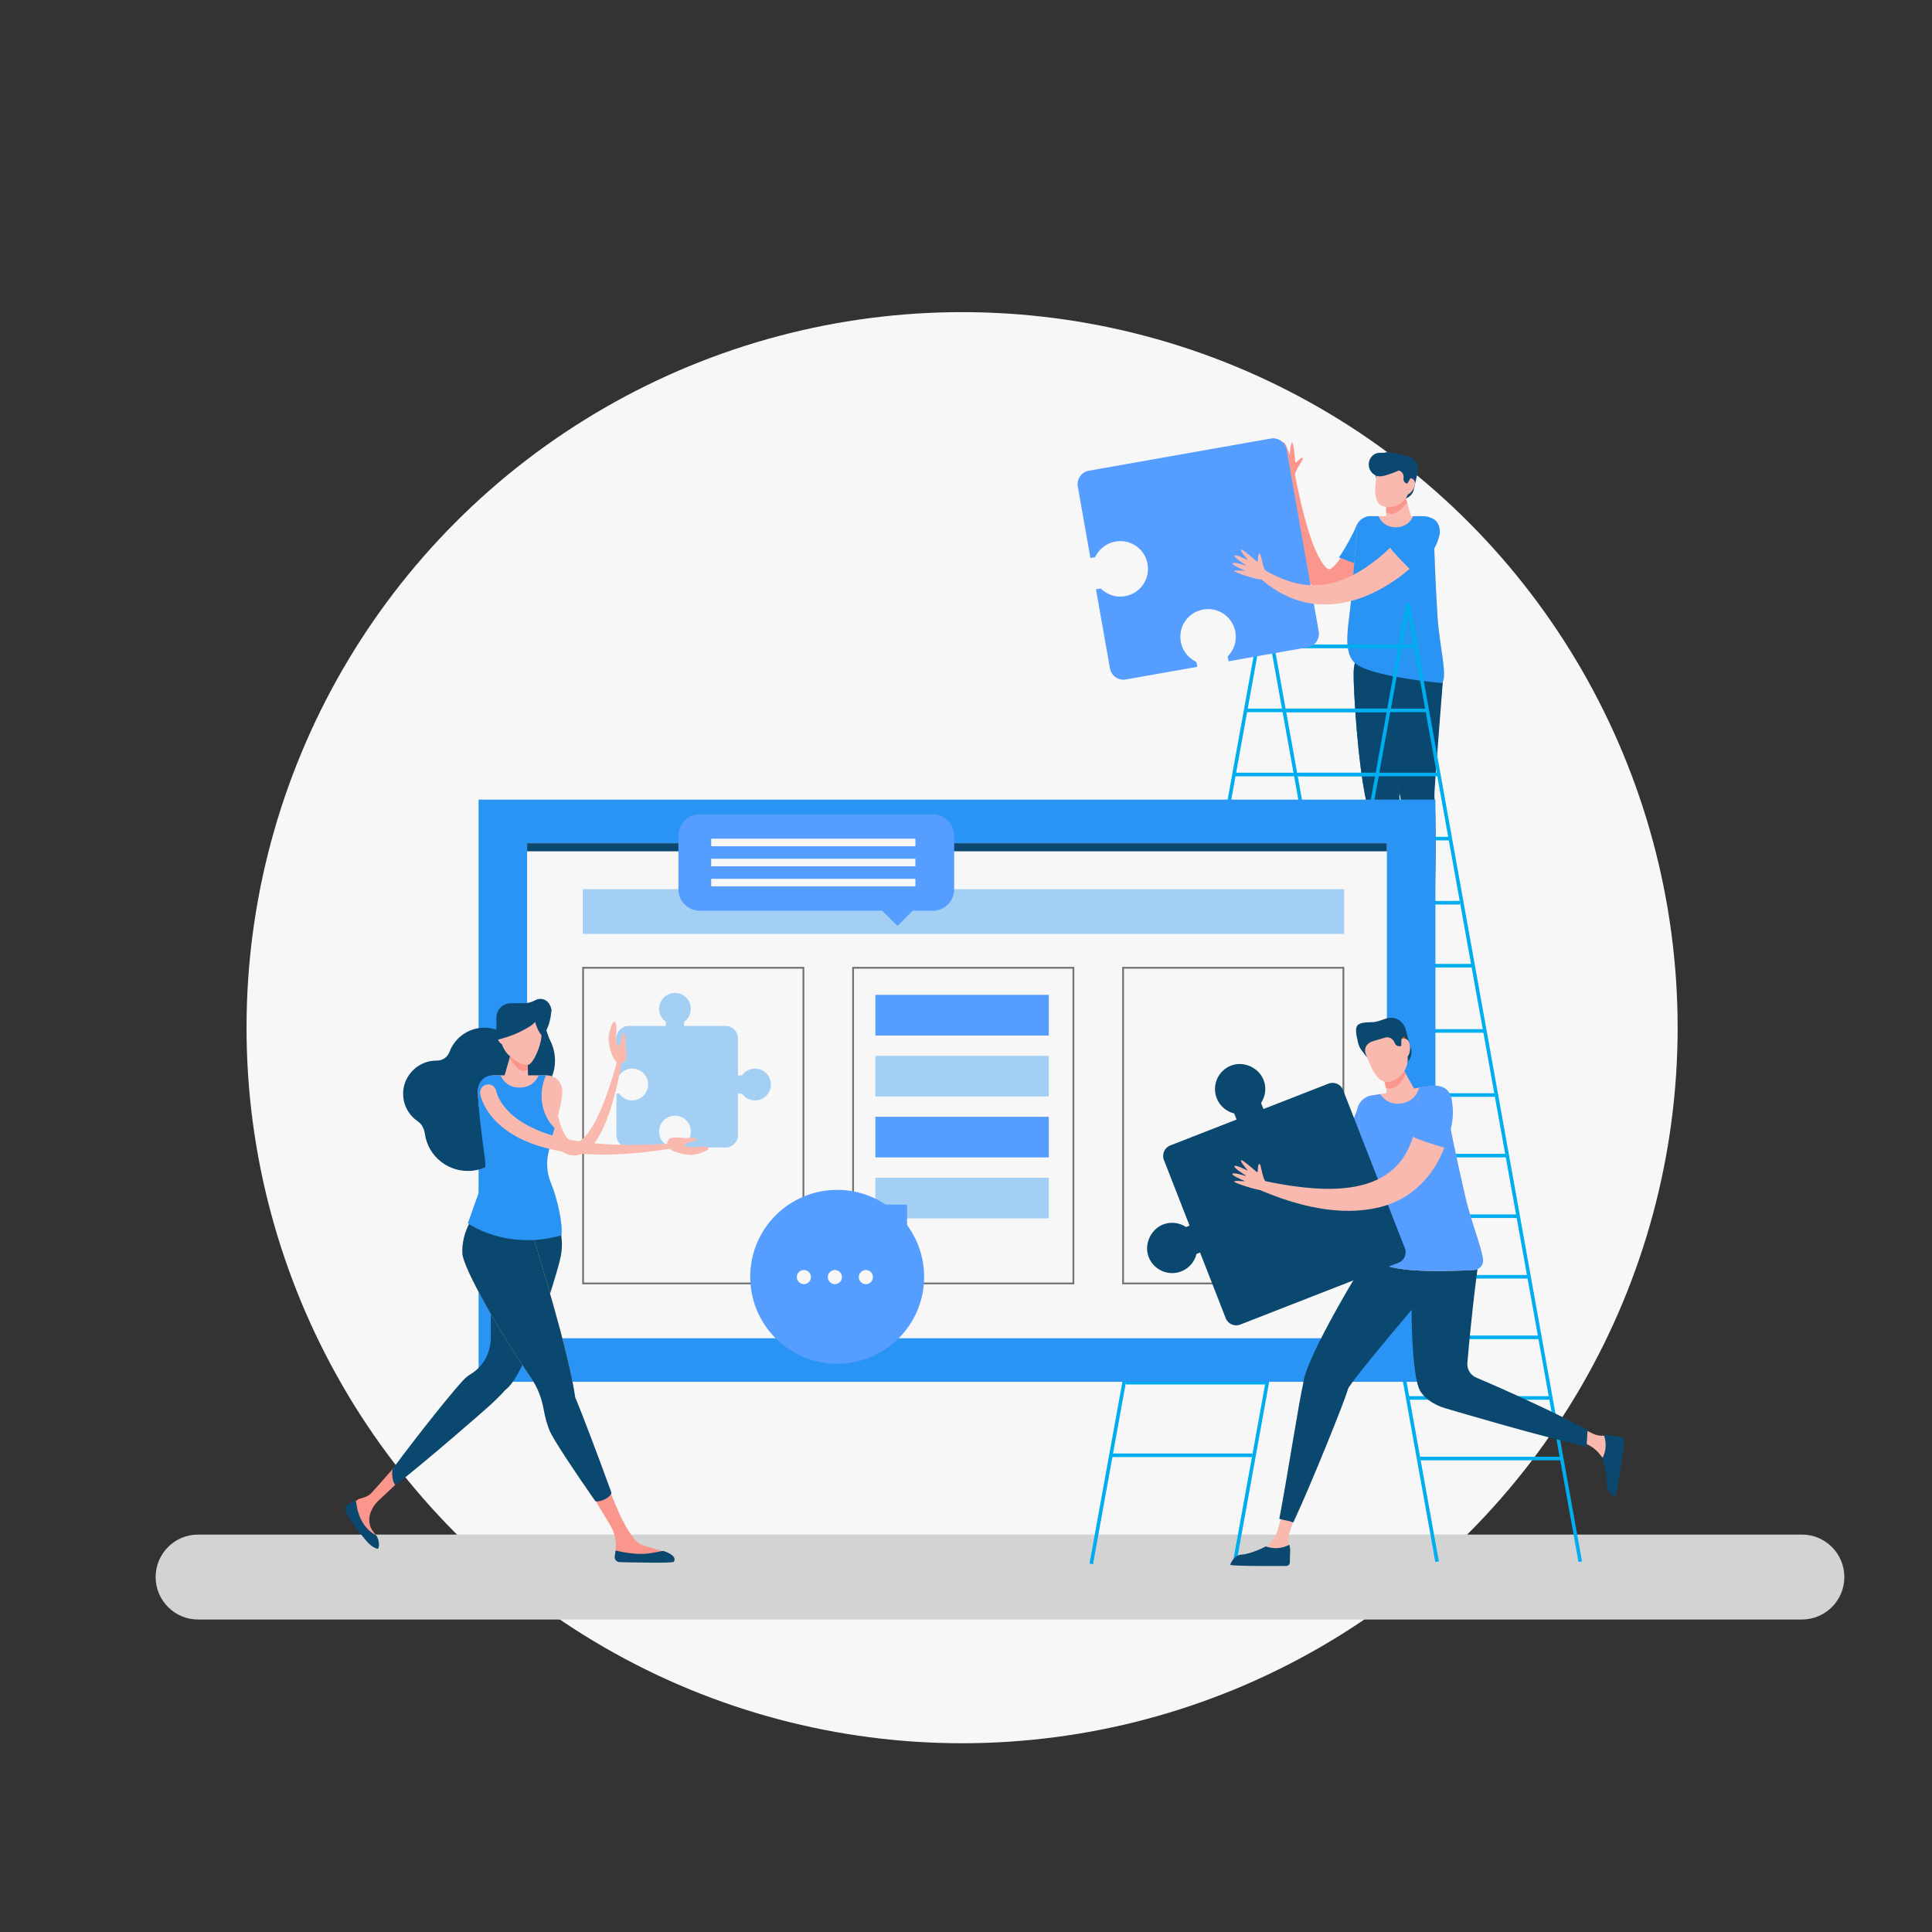<svg xmlns="http://www.w3.org/2000/svg" xmlns:xlink="http://www.w3.org/1999/xlink" version="1.1" id="Layer_1" x="0px" y="0px" viewBox="0 0 1080 1080" enable-background="new 0 0 1080 1080" xml:space="preserve">
<rect x="0" y="0" width="1080" height="1080" fill="#333333" stroke="none"/>
<circle xmlns="http://www.w3.org/2000/svg" fill="#F7F7F7" cx="537.812" cy="574.485" r="400"/>
<path xmlns="http://www.w3.org/2000/svg" fill="#D3D3D3" d="M1031,881.578c0,13.115-10.631,23.746-23.746,23.746H110.746C97.631,905.324,87,894.693,87,881.578l0,0  c0-13.115,10.631-23.746,23.746-23.746h896.508C1020.369,857.832,1031,868.464,1031,881.578L1031,881.578z"/>
<g xmlns="http://www.w3.org/2000/svg">
	<path fill="#FA968C" d="M723.925,265.336c0.169-2.836,5.075-8.613,4.327-9.336c-0.538-0.52-2.448,1.265-3.48,2.31   c-0.12,0.122-0.301,0.162-0.461,0.104c-0.161-0.059-0.272-0.205-0.286-0.376c-0.225-2.787-0.921-10.585-1.699-10.658   c-0.788-0.074-1.183,4.859-1.293,6.515c-0.003,0.05-0.042,0.091-0.092,0.098c-0.05,0.007-0.098-0.023-0.114-0.07   c-0.607-1.753-2.652-7.409-3.529-6.683c-0.834,0.691,0.461,6.108,0.997,8.193c0.013,0.051-0.014,0.105-0.063,0.125   c-0.049,0.02-0.105,0-0.132-0.046c-1.056-1.867-3.841-6.602-4.592-5.997c-0.766,0.617,1.392,5.748,2.19,7.569   c0.021,0.048,0.004,0.103-0.04,0.132c-0.044,0.028-0.102,0.02-0.136-0.019c-1.206-1.362-4.362-4.833-4.345-3.813   c0.022,1.261,5.567,11.746,7.383,13.501C720.377,268.639,723.925,265.336,723.925,265.336z"/>
	<path fill="#FA968C" d="M773.709,300.432c-3.759,8.328-9.168,17.787-15.708,24.279c-12.725,12.595-29.057,9.304-34.757-20.15   c-0.992-4.439-1.684-8.857-2.266-13.268c-1.185-8.811-1.643-17.596-2.049-26.354c-0.061-1.326,0.964-2.45,2.289-2.512   c1.201-0.056,2.236,0.779,2.467,1.922l0.01,0.049c1.725,8.502,3.459,16.988,5.682,25.243c1.143,4.112,2.329,8.191,3.709,12.123   c1.197,3.723,6.007,15.291,9.747,16.424c0.123-0.021,0.246,0.14,0.317,0.071c0.068-0.064,0.103-0.069,0.147-0.032   c0.07-0.092,0.118-0.133,0.178-0.121c0.206-0.165,0.447-0.194,0.89-0.554c0.815-0.534,1.93-1.589,2.99-2.904   c2.171-2.573,4.192-5.973,5.97-9.502c3.085-5.986,4.873-10.29,4.873-10.29c3.798-10.413,19.55-5.427,15.747,5   C773.875,300.045,773.791,300.25,773.709,300.432z"/>
	<path fill="#2A94F4" d="M748.465,311.639c0.014-0.021,0.029-0.04,0.043-0.061c1.921-2.812,3.702-5.75,5.346-8.762   c1.628-2.94,3.288-6.207,4.449-8.987l0.058-0.139c0.093-0.222,0.197-0.442,0.312-0.659c2.16-4.102,7.236-5.678,11.339-3.518   c4.103,2.16,5.678,7.236,3.518,11.339c-2.026,3.848-3.986,6.995-6.227,10.307c-1.516,2.186-3.128,4.306-4.79,6.395   C761.275,316.233,751.421,312.699,748.465,311.639z"/>
	<path fill="#FAB9AF" d="M756.686,369.943c7.304,8.38,49.463,11.878,49.463,11.878c3.111-3.611-1.437-20.025-2.534-36.685   c-1.186-18.014-1.869-37.897-2.182-48.64c-0.129-4.434-3.758-7.951-8.194-7.951h-26.753c-4.124,0-7.557,3.146-7.896,7.256   c-0.702,8.506-1.923,23.291-3.128,37.784C754.239,348.292,750.373,362.699,756.686,369.943z"/>
	<path fill="#FA968C" d="M781.007,509.995l-0.061,16.581l1.44,8.076c0.249,1.398-0.785,2.692-2.205,2.735   c-6.788,0.208-24.169,0.667-24.635-0.087c-2.186-3.535,7.693-4.896,14.921-7.693c7.227-2.797,2.24-30.239,2.24-30.239   L781.007,509.995z"/>
	<path fill="#F57A2F" d="M770.466,529.607c0.039-0.015,0.072-0.041,0.11-0.057c1.722,0.644,3.66,1.021,5.844,1.021   c1.873,0,3.571-0.271,5.103-0.75l0.862,4.831c0.249,1.398-0.785,2.692-2.205,2.735c-6.788,0.208-24.169,0.667-24.635-0.087   C753.361,533.765,763.239,532.404,770.466,529.607z"/>
	<path fill="#0091C8" d="M756.697,375.986c-0.261,11.525,4.272,84.643,13.225,84.846c8.954,0.203,18.937-72.586,19.199-84.111   c0.261-11.525-6.785-21.032-15.739-21.236C764.429,355.283,756.959,364.461,756.697,375.986z"/>
	<path fill="#0B4870" d="M782.289,445.643c0.889,6.344,1.032,46.99-0.395,67.639h-8.151c-4.377-20.03-9.056-58.85-9.924-65.052   c-0.011-0.079-0.016-0.157-0.026-0.236c-4.871-21.549-7.288-63.511-7.096-72.009c0.261-11.525,7.732-20.703,16.686-20.5   c8.954,0.203,16,9.711,15.738,21.236C788.957,383.957,781.869,442.639,782.289,445.643z"/>
	<path fill="#FA968C" d="M800.569,509.995l-0.061,16.581l1.44,8.076c0.249,1.398-0.785,2.692-2.205,2.735   c-6.788,0.208-24.17,0.667-24.635-0.087c-2.186-3.535,7.693-4.896,14.92-7.693c7.227-2.797,2.24-30.239,2.24-30.239   L800.569,509.995z"/>
	<path fill="#FF8C46" d="M790.029,529.607c0.039-0.015,0.072-0.041,0.11-0.057c1.722,0.644,3.66,1.021,5.845,1.021   c1.873,0,3.571-0.271,5.103-0.75l0.862,4.831c0.249,1.398-0.785,2.692-2.205,2.735c-6.788,0.208-24.169,0.667-24.635-0.087   C772.923,533.765,782.802,532.404,790.029,529.607z"/>
	<path fill="#0091C8" d="M776.26,375.986c-0.262,11.525,4.272,84.643,13.225,84.846c8.954,0.203,17.001-72.854,17.262-84.379   c0.261-11.525-4.848-20.764-13.802-20.967C783.991,355.283,776.521,364.461,776.26,375.986z"/>
	<path fill="#0B4870" d="M801.852,445.643c0.889,6.344,1.032,46.99-0.395,67.639h-8.151c-4.377-20.03-9.056-58.85-9.924-65.052   c-0.011-0.079-0.015-0.157-0.026-0.236c-4.871-21.549-9.225-63.779-9.032-72.277c0.261-11.525,9.668-20.434,18.622-20.231   c8.954,0.203,14.063,9.442,13.802,20.967C806.583,383.688,801.431,442.639,801.852,445.643z"/>
	<path fill="#2A94F4" d="M766.232,288.546h4.347c1.514,3.504,4.716,6.211,9.685,6.211c4.977,0,8.179-2.707,9.69-6.211h3.967   c4.056,0,7.376,3.207,7.492,7.262c0.303,10.564,0.99,30.922,2.202,49.329c1.097,16.66,5.646,32.143,2.534,36.685   c0,0-42.159-3.498-49.463-11.878c-6.314-7.244-2.447-21.651-1.225-36.357c1.217-14.635,2.45-29.566,3.148-38.031   C758.937,291.588,762.252,288.546,766.232,288.546z"/>
	<path fill="#0B4870" d="M781.416,278.809l0.501,0.111c3.819,0.849,7.604-1.558,8.453-5.378l2.273-10.22l-7.417-1.649   L781.416,278.809z"/>
	<g>
		<polygon fill="#FAB9AF" points="774.791,288.545 788.779,288.545 784.746,274.599 775.211,275.779   "/>
	</g>
	<path fill="#FA968C" d="M775.211,275.779l9.535-1.18l1.879,6.499c-2.134,2.407-5.301,6.142-8.77,6.142   c-1.101,0-2.104-0.311-3.006-0.883L775.211,275.779z"/>
	<path fill="#FAB9AF" d="M773.767,283.192L773.767,283.192c6.281,1.397,12.504-2.562,13.901-8.843l2.817-12.668l-19.504-4.337   c0,0-2.199,9.889-2.263,16.88C768.67,279.467,770.566,282.48,773.767,283.192z"/>
	
		<rect x="786.55" y="266.343" transform="matrix(-0.976 -0.217 0.217 -0.976 1500.054 699.164)" fill="#41378C" width="3.755" height="1.703"/>
	<path fill="#FAB9AF" d="M784.894,271.217c-0.55,2.472,0.188,4.739,1.648,5.063c1.459,0.324,3.789-2.558,4.339-5.029   c0.55-2.472-0.889-3.597-2.349-3.922C787.072,267.005,785.443,268.745,784.894,271.217z"/>
	<path fill="#0B4870" d="M768.469,262.252c-0.105-1.679,0.168-3.36,0.8-4.919l0,0c1.568-3.869,5.9-5.534,9.843-4.161   c0.403,0.14,0.83,0.263,1.281,0.363l6.583,1.461c3.956,0.878,6.451,4.798,5.571,8.754l-0.341,1.535l-3.903,2.263l-1.591,2.771   l-0.258-0.057c-1.256-0.279-2.066-1.486-1.87-2.739c0.324-2.068-0.705-4.089-2.748-4.543l-5.842-1.299   c-3.557-0.791-5.83,0.707-6.421,3.368l-0.318,2.291L768.469,262.252z"/>
	<g>
		<g>
			
				<line fill="none" stroke="#00AEF0" stroke-width="2" stroke-miterlimit="10" x1="787.125" y1="337.424" x2="883.377" y2="872.998"/>
			
				<line fill="none" stroke="#00AEF0" stroke-width="2" stroke-miterlimit="10" x1="803.346" y1="872.998" x2="707.095" y2="337.424"/>
			
				<line fill="none" stroke="#00AEF0" stroke-width="2" stroke-miterlimit="10" x1="713.471" y1="361.281" x2="791.697" y2="361.281"/>
			
				<line fill="none" stroke="#00AEF0" stroke-width="2" stroke-miterlimit="10" x1="718.671" y1="397.117" x2="797.989" y2="397.117"/>
			
				<line fill="none" stroke="#00AEF0" stroke-width="2" stroke-miterlimit="10" x1="725.901" y1="432.953" x2="804.51" y2="432.953"/>
			
				<line fill="none" stroke="#00AEF0" stroke-width="2" stroke-miterlimit="10" x1="732.892" y1="468.788" x2="811.032" y2="468.788"/>
			
				<line fill="none" stroke="#00AEF0" stroke-width="2" stroke-miterlimit="10" x1="737.128" y1="504.624" x2="816.174" y2="504.624"/>
			
				<line fill="none" stroke="#00AEF0" stroke-width="2" stroke-miterlimit="10" x1="742.608" y1="539.821" x2="822.752" y2="539.821"/>
			
				<line fill="none" stroke="#00AEF0" stroke-width="2" stroke-miterlimit="10" x1="750.646" y1="576.295" x2="829.562" y2="576.295"/>
			
				<line fill="none" stroke="#00AEF0" stroke-width="2" stroke-miterlimit="10" x1="757.088" y1="612.131" x2="836.219" y2="612.131"/>
			
				<line fill="none" stroke="#00AEF0" stroke-width="2" stroke-miterlimit="10" x1="763.454" y1="645.996" x2="842.586" y2="645.996"/>
			
				<line fill="none" stroke="#00AEF0" stroke-width="2" stroke-miterlimit="10" x1="768.866" y1="679.862" x2="847.997" y2="679.862"/>
			
				<line fill="none" stroke="#00AEF0" stroke-width="2" stroke-miterlimit="10" x1="775.084" y1="713.727" x2="854.215" y2="713.727"/>
			
				<line fill="none" stroke="#00AEF0" stroke-width="2" stroke-miterlimit="10" x1="781.122" y1="747.592" x2="860.253" y2="747.592"/>
			
				<line fill="none" stroke="#00AEF0" stroke-width="2" stroke-miterlimit="10" x1="787.011" y1="781.458" x2="866.142" y2="781.458"/>
			
				<line fill="none" stroke="#00AEF0" stroke-width="2" stroke-miterlimit="10" x1="793.856" y1="815.323" x2="872.987" y2="815.323"/>
		</g>
	</g>
	<g>
		<g>
			
				<line fill="none" stroke="#00AEF0" stroke-width="2" stroke-miterlimit="10" x1="707.095" y1="337.424" x2="610.027" y2="874.216"/>
			
				<line fill="none" stroke="#00AEF0" stroke-width="2" stroke-miterlimit="10" x1="690.057" y1="874.216" x2="787.125" y2="337.424"/>
			
				<line fill="none" stroke="#00AEF0" stroke-width="2" stroke-miterlimit="10" x1="780.749" y1="361.281" x2="702.753" y2="361.281"/>
			
				<line fill="none" stroke="#00AEF0" stroke-width="2" stroke-miterlimit="10" x1="775.549" y1="397.117" x2="696.231" y2="397.117"/>
			
				<line fill="none" stroke="#00AEF0" stroke-width="2" stroke-miterlimit="10" x1="768.319" y1="432.953" x2="689.709" y2="432.953"/>
			
				<line fill="none" stroke="#00AEF0" stroke-width="2" stroke-miterlimit="10" x1="761.328" y1="468.788" x2="683.188" y2="468.788"/>
			
				<line fill="none" stroke="#00AEF0" stroke-width="2" stroke-miterlimit="10" x1="755.712" y1="504.624" x2="676.666" y2="504.624"/>
			
				<line fill="none" stroke="#00AEF0" stroke-width="2" stroke-miterlimit="10" x1="750.405" y1="539.821" x2="670.261" y2="539.821"/>
			
				<line fill="none" stroke="#00AEF0" stroke-width="2" stroke-miterlimit="10" x1="742.539" y1="576.295" x2="663.623" y2="576.295"/>
			
				<line fill="none" stroke="#00AEF0" stroke-width="2" stroke-miterlimit="10" x1="737.132" y1="612.131" x2="658.001" y2="612.131"/>
			<line fill="none" stroke="#00AEF0" stroke-width="2" stroke-miterlimit="10" x1="731.041" y1="652.33" x2="651.91" y2="652.33"/>
			
				<line fill="none" stroke="#00AEF0" stroke-width="2" stroke-miterlimit="10" x1="721.835" y1="692.529" x2="642.704" y2="692.529"/>
			
				<line fill="none" stroke="#00AEF0" stroke-width="2" stroke-miterlimit="10" x1="714.965" y1="732.729" x2="635.834" y2="732.729"/>
			
				<line fill="none" stroke="#00AEF0" stroke-width="2" stroke-miterlimit="10" x1="708.485" y1="772.928" x2="629.354" y2="772.928"/>
			
				<line fill="none" stroke="#00AEF0" stroke-width="2" stroke-miterlimit="10" x1="700.058" y1="813.517" x2="620.926" y2="813.517"/>
		</g>
	</g>
	<path fill="#0B4870" d="M788.167,257.634c0.446,3.614-12.541,8.192-15.967,8.616c-3.425,0.423-6.564-2.163-7.01-5.777   c-0.446-3.614,1.968-6.886,5.394-7.309C774.009,252.74,787.72,254.02,788.167,257.634z"/>
	<path fill="#559dff" d="M608.69,263.119c-4.157,0.735-6.931,4.701-6.196,8.857l7.064,39.954l2.651-0.469   c2.448-5.24,7.762-9.024,14.318-8.964c6.204,0.056,11.918,4.007,14.144,9.799c3.626,9.435-2.294,19.302-11.724,20.969   c-5.17,0.914-10.188-0.857-13.643-4.302l-2.65,0.469l7.814,44.197c0.735,4.157,4.701,6.931,8.857,6.196l39.954-7.064l-0.485-2.744   c-5.241-2.448-9.024-7.762-8.964-14.319c0.057-6.204,4.008-11.918,9.799-14.143c9.436-3.625,19.301,2.295,20.969,11.724   c0.914,5.17-0.857,10.187-4.302,13.644l0.485,2.744l44.197-7.814c4.157-0.735,6.931-4.701,6.196-8.858L719.2,251.343   c-0.735-4.157-4.701-6.931-8.858-6.196L608.69,263.119z"/>
	<path fill="#FAB9AF" d="M803.007,302.183c-4.307,5.872-11.693,13.595-20.536,20.263c-27.044,19.723-55.987,21.717-79.59-0.608   c-0.966-0.913-1.008-2.436-0.095-3.402c0.781-0.825,2.007-0.976,2.95-0.432l0.109,0.063c15.393,8.884,29.175,12.532,46.527,5.241   c22.748-9.803,38.887-33.386,37.188-31.136c2.79-3.694,8.046-4.427,11.74-1.637C804.961,293.302,805.71,298.495,803.007,302.183z"/>
	<g>
		<g>
			<path fill="#2A94F4" d="M777.15,305.715c5.633-5.055,12.794-15.014,12.794-15.014s3.395-4.013,10.382-1.087     c5.58,2.337,4.45,8.929,4.45,8.929c-0.135,0.918-2,11.793-14.829,21.41C789.947,319.953,776.205,306.563,777.15,305.715z"/>
		</g>
	</g>
	<path fill="#FAB9AF" d="M707.449,319.082c-1.849-2.157-2.336-9.72-3.376-9.72c-0.748,0-0.881,2.611-0.897,4.079   c-0.002,0.171-0.103,0.326-0.26,0.395c-0.156,0.07-0.339,0.041-0.467-0.072c-2.098-1.848-8.018-6.971-8.629-6.483   c-0.618,0.495,2.526,4.316,3.598,5.583c0.032,0.038,0.033,0.095,0.002,0.134c-0.031,0.04-0.086,0.052-0.131,0.029   c-1.654-0.838-7.056-3.484-7.182-2.352c-0.12,1.077,4.576,4.072,6.41,5.198c0.045,0.028,0.063,0.085,0.041,0.133   c-0.022,0.048-0.076,0.074-0.127,0.059c-2.057-0.608-7.35-2.078-7.469-1.121c-0.122,0.975,4.995,3.166,6.835,3.92   c0.048,0.02,0.075,0.072,0.063,0.122c-0.012,0.051-0.059,0.085-0.111,0.081c-1.814-0.142-6.495-0.444-5.774,0.278   c0.892,0.892,12.166,4.577,14.692,4.577C707.194,323.923,707.449,319.082,707.449,319.082z"/>
</g>
<rect xmlns="http://www.w3.org/2000/svg" x="267.532" y="446.998" fill="#2A94F4" width="534.875" height="325.448"/>
<rect xmlns="http://www.w3.org/2000/svg" x="294.662" y="471.371" fill="#F7F7F7" width="480.614" height="276.701"/>
<g xmlns="http://www.w3.org/2000/svg">
	<rect x="325.957" y="540.987" fill="none" stroke="#727272" stroke-miterlimit="10" width="123.155" height="176.459"/>
	<rect x="476.884" y="540.987" fill="none" stroke="#727272" stroke-miterlimit="10" width="123.154" height="176.459"/>
	<rect x="627.811" y="540.987" fill="none" stroke="#727272" stroke-miterlimit="10" width="123.155" height="176.459"/>
</g>
<g xmlns="http://www.w3.org/2000/svg">
	<path fill="#FA968C" d="M220.283,820.274c0,0-10.978,12.636-12.994,14.647c-1.665,1.661-4.026,2.266-6.29,2.902   c-0.725,0.204-1.667,0.948-2.464,1.574c-0.641,0.503-0.934,1.286-0.919,2.1c0.26,14.225,12.641,24.195,13.3,23.362   c1.19-1.503,0.283-5.668-2.085-8.415c-2.383-2.765-2.961-6.664-1.898-10.156l0,0c0.846-2.778,2.393-5.292,4.493-7.298l9.546-8.935   L220.283,820.274z"/>
	<path fill="#FA968C" d="M332.506,838.245l8.733,14.592c2.67,4.461,3.652,9.742,2.769,14.866c0,0.002,0,0.002,0,0.002   c-0.499,2.866,1.652,5.506,4.561,5.578c9.402,0.233,27.596,0.572,28.12-0.284c2.674-4.363-8.834-6.316-17.871-9.378   c-6.095-2.065-13.595-18.564-18.349-31.547l-7.127,4.514C332.794,836.956,332.476,837.584,332.506,838.245z"/>
	<path fill="#0B4870" d="M358.64,868.646c3.861,0,7.802-0.886,11.444-1.606c0.417-0.083,0.853-0.053,1.254,0.089   c4.214,1.496,6.769,3.556,5.351,5.87c-0.57,0.93-21.972,0.45-30.331,0.227c-1.748-0.047-3.028-1.634-2.728-3.357l0.547-3.137   C348.904,867.936,353.748,868.646,358.64,868.646z"/>
	<path fill="#0B4870" d="M301.258,673.445c-9.654-1.933-21.187,5.975-23.676,18.402c-1.43,7.141-3.536,33.745-3.237,55.456   c0.115,8.332-3.885,16.349-11.004,20.681c-1.16,0.706-2.223,1.483-3.147,2.327c-4.764,4.35-26.921,32.123-40.809,50.967   c-0.434,2.946,0.002,7.021,1.649,8.958c17.776-13.929,47.918-40.156,52.986-44.783c2.814-2.57,5.959-5.58,8.52-8.542   c10.92-7.319,28.643-63.194,30.952-74.724C315.98,689.759,310.913,675.378,301.258,673.445z"/>
	<ellipse fill="#0B4870" cx="295.234" cy="592.871" rx="15.019" ry="19.375"/>
	<path fill="#0B4870" d="M291.631,594.87c-0.239-10.724-8.921-19.738-19.631-20.35c-9.5-0.543-17.703,5.278-20.774,13.59   c-1.076,2.913-3.931,4.809-7.036,4.763c-1.29-0.019-2.616,0.099-3.966,0.376c-7.849,1.608-13.942,8.238-14.769,16.207   c-0.746,7.188,2.618,13.637,8.024,17.316c2.305,1.569,3.617,4.17,3.999,6.933c1.769,12.782,13.44,22.17,26.754,20.713   c11.387-1.246,20.5-10.617,21.469-22.031c0.594-7.002-1.809-13.423-6.036-18.191C286.869,610.793,291.822,603.409,291.631,594.87z"/>
	<path opacity="0.4" fill="#2A94F4" d="M424,597.578c-3.794-0.812-7.283,0.804-9.231,3.58h-2.251v-20.75   c0-3.805-3.084-6.889-6.889-6.889h-23.22v-2.305c2.776-1.948,4.392-5.438,3.58-9.231c-0.699-3.267-3.325-5.943-6.582-6.686   c-5.816-1.327-10.977,3.056-10.977,8.645c0,3.01,1.5,5.665,3.79,7.272v2.305h-20.75c-3.805,0-6.889,3.085-6.889,6.889v20.75h1.543   c1.948-2.776,5.436-4.391,9.229-3.581c3.267,0.698,5.944,3.323,6.688,6.58c1.329,5.817-3.055,10.979-8.645,10.979   c-3.01,0-5.665-1.5-7.272-3.79h-1.543v23.22c0,3.805,3.085,6.889,6.889,6.889h20.75v-1.597c-2.776-1.948-4.392-5.437-3.58-9.231   c0.699-3.267,3.324-5.943,6.581-6.686c5.816-1.327,10.977,3.056,10.977,8.645c0,3.01-1.5,5.665-3.79,7.272v1.597h23.22   c3.805,0,6.889-3.084,6.889-6.889v-23.22h2.251c1.607,2.29,4.262,3.79,7.272,3.79c5.589,0,9.973-5.161,8.645-10.977   C429.943,600.903,427.267,598.278,424,597.578z"/>
	<path fill="#0B4870" d="M295.234,567.14c0,0,8.451,5.318,7.423,12.483c0,0,4.513-3.196,5.534-14.206   C308.899,557.789,295.234,567.14,295.234,567.14z"/>
	<g>
		<path fill="#FAB9AF" d="M310.783,610.745c0,0-0.003,0.374-0.01,1.074c-0.003,0.7,0.005,1.538,0.055,2.784    c0.111,2.419,0.429,5.901,1.327,9.935c0.462,2.006,1.076,4.151,1.938,6.265c0.863,2.094,1.967,4.222,3.361,5.816    c0.688,0.802,1.442,1.423,2.156,1.786c0.722,0.359,1.364,0.506,2.142,0.397c1.561-0.149,3.649-1.655,5.39-3.589    c1.776-1.948,3.328-4.33,4.726-6.758c1.394-2.443,2.615-4.986,3.721-7.491c2.194-5.026,3.922-9.914,5.298-14.138    c1.383-4.225,2.449-7.79,3.166-10.294c0.702-2.51,1.103-3.944,1.103-3.944l0.005-0.018c0.193-0.692,0.911-1.096,1.603-0.902    c0.652,0.182,1.047,0.836,0.928,1.49c0,0-0.274,1.477-0.753,4.063c-0.257,1.29-0.55,2.861-0.936,4.655    c-0.376,1.796-0.807,3.824-1.351,6.021c-1.075,4.398-2.456,9.513-4.348,14.927c-0.959,2.704-2.04,5.484-3.359,8.264    c-1.336,2.774-2.841,5.573-4.897,8.222c-1.035,1.319-2.202,2.609-3.648,3.76c-1.441,1.134-3.203,2.167-5.339,2.615    c-2.107,0.493-4.5,0.198-6.398-0.62c-1.929-0.811-3.446-2-4.674-3.235c-2.46-2.496-4.006-5.193-5.24-7.77    c-1.219-2.586-2.076-5.088-2.746-7.417c-1.326-4.661-1.812-8.645-2.071-11.436c-0.116-1.364-0.177-2.58-0.202-3.281    c-0.023-0.7-0.035-1.074-0.035-1.074c-0.082-2.509,1.885-4.61,4.394-4.692c2.509-0.082,4.61,1.885,4.692,4.394    C310.783,610.612,310.783,610.687,310.783,610.745z"/>
	</g>
	<path fill="#FAB9AF" d="M304.693,647.923c3.381-10.189,10.183-31.765,9.601-38.817c-0.373-4.518-4.147-7.978-8.681-7.978h-29.412   c-4.877,0-8.866,3.867-9.008,8.741c-0.248,8.519,3.677,27.907,5.884,38.054H304.693z"/>
	<path fill="#FAB9AF" d="M298.894,693.925c3.382,12.214,30.883,99.038,21.394,101.665c-9.489,2.628-61.134-82.141-61.793-94.797   c-0.626-12.005,6.332-25.011,15.821-27.639C283.805,670.527,295.512,681.711,298.894,693.925z"/>
	<path fill="#0B4870" d="M341.419,835.531c0.351-0.412,0.432-0.992,0.248-1.501c-7.354-20.354-17.222-46.135-19.327-51.006   c-0.241-0.557-0.495-1.101-0.762-1.63c-3.591-25.74-20.111-78.18-22.683-87.469c-3.382-12.214-15.089-23.398-24.578-20.771   c-9.489,2.628-16.447,15.634-15.821,27.639c0.413,7.922,20.799,44.092,38.32,69.403c3.688,5.328,6.005,11.446,7.132,17.828   c0.779,4.413,2.026,8.814,3.417,12.035c2.071,4.793,14.224,23.088,25.081,38.604c0.314,0.449,0.842,0.713,1.388,0.657   C336.713,839.026,339.435,837.86,341.419,835.531z"/>
	<path fill="#2A94F4" d="M269.712,660.84c1.522-4.272,1.979-8.843,1.34-13.332c-1.484-10.424-4.077-30.061-3.838-38.396   c0.128-4.457,3.778-7.983,8.237-7.983h4.361c1.661,3.853,5.181,6.829,10.653,6.829c5.463,0,8.984-2.976,10.648-6.829h4.095   c-4.451,9.529-2.85,22.098,4.806,29.433c-1.423,5.029-2.619,10.09-3.515,14.192c-1.213,5.557-0.677,11.346,1.511,16.596   c3.76,9.022,6.738,23.489,5.851,29.222c-30.94,8.769-52.335-6.751-52.335-6.751L269.712,660.84z"/>
	<g>
		<polygon fill="#FAB9AF" points="295.234,603.153 281.891,601.751 286.113,587.15 294.743,588.219   "/>
	</g>
	<path fill="#FA968C" d="M294.743,588.219l-8.63-1.068l-1.318,4.558c1.932,2.178,4.415,6.883,7.555,6.883   c0.996,0,1.904-0.281,2.72-0.799L294.743,588.219z"/>
	<path fill="#FAB9AF" d="M295.041,595.277c-2.931-0.001-6.1-1.467-10.465-5.281c-2.506-2.19-4.364-6.008-4.364-8.588V567.14h21.967   c0,0,1.649,7.576,0.048,15.094C301.027,587.873,297.345,595.277,295.041,595.277z"/>
	<path fill="#FAB9AF" d="M283.937,578.71c0,2.784-1.333,5.04-2.976,5.04c-1.644,0-3.456-3.649-3.456-6.433   c0-2.784,1.813-3.648,3.456-3.648C282.604,573.669,283.937,575.926,283.937,578.71z"/>
	<path fill="#0B4870" d="M277.504,568.868c0-4.455,3.613-8.067,8.068-8.065l7.414,0.003c2.12,0.001,4.177-0.554,5.981-1.577   c2.616-1.484,5.923-0.99,7.708,1.431c1.929,2.617,2.764,6.121-2.128,9.366c-2.432,1.613-5.987-0.174-8.356,0.601   c-0.146-0.006-0.276-0.03-0.428-0.03h-6.535c-2.271,0-4.009,1.856-4.074,4.127c-0.042,1.436-1.219,2.587-2.664,2.587h-0.29   l-1.046-3.353l-3.648,4.919V568.868z"/>
	<path fill="#FAB9AF" d="M349.681,584.624c0,0,1.535,7.584-0.625,8.82c-2.159,1.236-3.835,1.67-5.752-1.406   c-1.916-3.076-3.08-8.208-3.161-11.426c-0.082-3.217,2.058-8.667,2.672-9.099c2.237-1.574,1.772,4.27,1.685,7.11   c-0.087,2.841,0.098,6.057,1.476,5.712c1.379-0.345,1.136-5.797,2.585-6.715C350.011,576.704,349.681,584.624,349.681,584.624z"/>
	<path fill="#FAB9AF" d="M382.454,636.203c0,0-7.636-1.247-8.789,0.958c-1.153,2.205-1.523,3.896,1.622,5.694   c3.146,1.799,8.319,2.767,11.537,2.727c3.218-0.04,8.583-2.385,8.991-3.015c1.488-2.294-4.334-1.609-7.169-1.415   c-2.835,0.194-6.057,0.132-5.764-1.259c0.292-1.391,5.75-1.354,6.612-2.837C390.356,635.574,382.454,636.203,382.454,636.203z"/>
	<path fill="#0B4870" d="M300.541,566.89c-0.736,3.26,0.35,5.042-10.334,10.13c-10.684,5.087-14.066,2.914-17.403,8.391   c0,0,1.459-9.073,7.36-12.187c5.901-3.114,16.135-5.149,19.417-12.36C299.582,560.863,301.045,564.662,300.541,566.89z"/>
	<g>
		<path fill="#FAB9AF" d="M277.425,609.992c0,0,0.027,0.159,0.035,0.17c0.014,0.056,0.031,0.125,0.051,0.206    c0.025,0.103,0.054,0.224,0.104,0.38c0.173,0.595,0.493,1.542,1.059,2.734c0.565,1.19,1.376,2.621,2.502,4.171    c1.117,1.554,2.591,3.201,4.371,4.861c0.87,0.85,1.892,1.633,2.922,2.472c1.093,0.773,2.195,1.61,3.438,2.344    c1.19,0.802,2.537,1.459,3.855,2.224c0.689,0.338,1.386,0.68,2.089,1.025c0.699,0.354,1.418,0.69,2.169,0.987    c0.742,0.312,1.491,0.627,2.245,0.944c0.766,0.294,1.553,0.561,2.337,0.847c1.556,0.6,3.201,1.052,4.841,1.555    c1.637,0.513,3.349,0.863,5.037,1.31c1.703,0.4,3.438,0.732,5.163,1.105c1.739,0.319,3.493,0.583,5.235,0.878    c1.749,0.261,3.508,0.442,5.246,0.667c1.737,0.239,3.484,0.316,5.2,0.48c0.86,0.069,1.715,0.138,2.564,0.206    c0.852,0.04,1.698,0.079,2.537,0.118c1.679,0.064,3.329,0.209,4.95,0.231c1.622,0.032,3.21,0.064,4.755,0.094    c3.093,0.069,6.023-0.045,8.73-0.055c2.709-0.093,5.192-0.179,7.393-0.255c2.206-0.051,4.121-0.232,5.704-0.317    c3.167-0.188,4.977-0.295,4.977-0.295l0.036-0.002c0.717-0.043,1.333,0.504,1.375,1.221c0.04,0.67-0.442,1.253-1.09,1.361    c0,0-1.804,0.293-4.962,0.805c-1.583,0.232-3.497,0.59-5.713,0.847c-2.215,0.267-4.71,0.641-7.447,0.915    c-2.742,0.224-5.708,0.57-8.864,0.746c-1.579,0.091-3.202,0.185-4.86,0.281c-1.659,0.099-3.362,0.104-5.091,0.145    c-0.865,0.014-1.738,0.028-2.617,0.042c-0.88-0.015-1.767-0.03-2.659-0.044c-1.785-0.057-3.594-0.026-5.419-0.158    c-1.824-0.118-3.666-0.193-5.515-0.351c-1.847-0.192-3.706-0.355-5.562-0.576c-1.852-0.281-3.713-0.506-5.557-0.836    c-1.836-0.39-3.681-0.683-5.486-1.153c-1.807-0.46-3.611-0.87-5.363-1.447c-0.879-0.273-1.757-0.528-2.621-0.814    c-0.858-0.313-1.711-0.625-2.556-0.933c-0.85-0.294-1.68-0.633-2.495-0.996c-0.817-0.355-1.627-0.707-2.428-1.055    c-1.571-0.789-3.121-1.529-4.562-2.42c-1.473-0.819-2.832-1.772-4.161-2.665c-1.285-0.973-2.543-1.891-3.663-2.911    c-2.272-1.985-4.211-4.03-5.701-6.063c-1.509-2.015-2.642-3.941-3.461-5.614c-0.828-1.67-1.312-3.102-1.614-4.142    c-0.289-0.965-0.446-1.916-0.421-1.783c-0.411-2.476,1.263-4.816,3.739-5.227C274.674,605.842,277.014,607.516,277.425,609.992z"/>
	</g>
	<path fill="#0B4870" d="M298.487,567.497c0,0,0.405,10.98,10,16.253c0,0-4.228-8.298-3.94-13.724   C304.834,564.6,297.853,563.748,298.487,567.497z"/>
	<path fill="#0B4870" d="M193.03,843.94c-0.361-0.897-0.02-1.921,0.811-2.416c0.679-0.404,2.502-1.528,3.872-2.371   c0.595-0.366,1.341,0.024,1.42,0.719c0.889,7.857,4.451,14.977,11.134,18.372c1.744,2.327,1.992,6.304,1.05,7.493   c-0.221,0.279-3.351-0.755-5.976-3.763C193.683,848.621,193.03,843.94,193.03,843.94z"/>
</g>
<g xmlns="http://www.w3.org/2000/svg">
	<path fill="#FAB9AF" d="M901.524,802.932c-0.462-0.094-0.912-0.187-1.319-0.273c-1.095-0.232-2.497-0.206-3.733-0.103   c-2.075,0.174-4.152-0.204-6.019-1.124l-7.733-3.811c-3.266-1.609-6.765,1.726-5.315,5.065l0,0   c0.124,0.286,0.352,0.516,0.637,0.642l9.148,4.055c2.652,1.176,4.988,2.964,6.814,5.219l2.593,3.201   C902.112,812.357,901.344,806.127,901.524,802.932z"/>
	<path fill="#0B4870" d="M898.171,829.565c0.373-4.393-1.617-11.668-2.557-14.102c2.359-4.337,2.439-8.993,1.006-13.183   c1.211-0.097,2.559-0.12,3.625,0.106c1.465,0.311,4.853,0.834,6.245,1.104c0.982,0.19,1.671,1.067,1.634,2.066   c0,0-4.378,31.688-5.349,31.085C901.091,835.597,897.852,833.311,898.171,829.565z"/>
	<path fill="#41B4E6" d="M732.837,771.581c-2.456,9.719-19.74,86.181-16.325,86.252c2.962,0.061,34.42-71.34,36.876-81.059   c2.456-9.719-0.154-18.76-5.829-20.194C741.884,755.146,735.292,761.862,732.837,771.581z"/>
	<path fill="#41B4E6" d="M770.691,693.939c-8.31,10.129-45.442,76.537-37.573,82.993c7.869,6.456,59.346-48.525,67.656-58.654   c8.31-10.129,7.082-24.534-0.787-30.99C792.117,680.832,779.001,683.81,770.691,693.939z"/>
	<path fill="#FAB9AF" d="M720.849,868.455c0.026-0.471,0.051-0.929,0.077-1.345c0.069-1.117-0.162-2.5-0.445-3.707   c-0.476-2.027-0.407-4.137,0.23-6.119l2.635-8.208c1.113-3.466-2.699-6.439-5.79-4.515l0,0c-0.265,0.165-0.458,0.424-0.542,0.724   l-2.669,9.644c-0.774,2.796-2.201,5.368-4.163,7.505l-2.786,3.034C711.613,870.418,717.663,868.746,720.849,868.455z"/>
	<path fill="#0B4870" d="M694.013,869.043c4.4-0.275,11.305-3.31,13.575-4.597c4.636,1.697,9.253,1.094,13.188-0.938   c0.273,1.184,0.494,2.514,0.427,3.602c-0.093,1.495-0.114,4.923-0.176,6.339c-0.044,0.999-0.81,1.81-1.804,1.92   c0,0-31.988,0.316-31.534-0.733C688.475,872.816,690.26,869.278,694.013,869.043z"/>
	<path fill="#0B4870" d="M753.388,776.774c-1.518,6.007-20.301,52.58-30.401,74.277c-3.041-1.161-4.741-1.066-7.844-2.041   c3.956-20.378,11.033-65.872,13.363-75.689c1.018-13.68,34.482-69.991,42.186-79.381c8.31-10.129,21.426-13.107,29.296-6.651   c7.869,6.456,9.097,20.86,0.787,30.99C795.398,724.831,754.414,772.713,753.388,776.774z"/>
	<path fill="#0B4870" d="M793.676,777.169c-0.001-0.001-0.011-0.008-0.011-0.008c-0.007-0.014-0.013-0.032-0.02-0.045   c-0.336-0.641-0.586-1.287-0.768-1.933c-5.544-16.425-3.958-76.067-2.16-88.168c0.478-3.216,1.435-6.195,2.725-8.879l17.673,9.617   c4.438,5.024,9.68,9.467,15.651,13.072c0.898,0.542-0.304-1.806,0.615-1.325c-2.548,15.691-5.869,46.817-7.118,62.383   c-0.284,3.536,1.723,6.849,4.993,8.223c16.47,6.919,45.845,20.364,62.213,29.198l-0.557,9.269   c-23.895-5.007-71.627-19.198-78.875-21.314C801.198,785.259,795.883,781.33,793.676,777.169z"/>
	<g>
		<path fill="#FA968C" d="M774.266,626.561c0,0-0.005,0.106-0.016,0.312c-0.007,0.12-0.016,0.27-0.027,0.448    c-0.013,0.153-0.028,0.33-0.045,0.53c-0.072,0.798-0.199,1.926-0.438,3.33c-0.225,1.409-0.585,3.089-1.084,4.993    c-0.491,1.905-1.208,4.009-2.102,6.259c-0.922,2.241-2.088,4.604-3.501,7.005c-1.463,2.375-3.194,4.767-5.234,7.031    c-0.505,0.568-1.065,1.098-1.602,1.653l-0.818,0.825l-0.878,0.774c-0.592,0.511-1.175,1.039-1.784,1.539    c-0.632,0.471-1.267,0.945-1.904,1.421c-0.624,0.493-1.304,0.909-1.98,1.332c-0.679,0.417-1.341,0.867-2.039,1.254    c-1.428,0.712-2.806,1.539-4.295,2.105l-2.196,0.921c-0.742,0.272-1.496,0.504-2.24,0.755c-0.75,0.231-1.481,0.525-2.239,0.699    c-0.754,0.187-1.505,0.373-2.253,0.558c-1.487,0.416-2.996,0.604-4.47,0.87c-1.472,0.295-2.943,0.374-4.38,0.53    c-0.719,0.061-1.431,0.159-2.137,0.177c-0.706,0.019-1.405,0.038-2.096,0.057c-1.382,0.035-2.731,0.099-4.039,0.018    c-1.306-0.047-2.577-0.093-3.806-0.138c-1.22-0.113-2.398-0.221-3.53-0.326c-2.266-0.162-4.307-0.542-6.122-0.813    c-0.906-0.147-1.756-0.26-2.534-0.407c-0.776-0.161-1.488-0.308-2.131-0.442c-2.568-0.533-4.035-0.838-4.035-0.838    c-0.726-0.151-1.193-0.862-1.042-1.588c0.142-0.683,0.779-1.136,1.458-1.063l0.07,0.008c0,0,1.459,0.163,4.012,0.448    c0.637,0.071,1.342,0.15,2.11,0.236c0.768,0.073,1.603,0.104,2.491,0.164c1.778,0.104,3.778,0.266,5.959,0.246    c1.088,0.01,2.222,0.02,3.395,0.031c1.167-0.056,2.374-0.113,3.614-0.172c1.242-0.024,2.5-0.194,3.787-0.334    c0.642-0.071,1.292-0.142,1.948-0.215c0.655-0.069,1.302-0.223,1.962-0.326c1.312-0.245,2.662-0.413,3.975-0.786    c1.318-0.345,2.676-0.609,3.972-1.087c0.654-0.215,1.311-0.43,1.97-0.646c0.663-0.202,1.282-0.516,1.926-0.767    c0.636-0.27,1.282-0.52,1.911-0.805l1.838-0.943c1.253-0.576,2.363-1.388,3.535-2.069c0.57-0.366,1.099-0.788,1.649-1.175    c0.545-0.393,1.095-0.774,1.586-1.225c0.505-0.431,1.008-0.859,1.509-1.286c0.478-0.451,0.93-0.924,1.393-1.377l0.685-0.684    l0.628-0.73c0.411-0.49,0.847-0.95,1.231-1.447c1.558-1.977,2.838-4.05,3.951-6.068c1.055-2.057,1.916-4.071,2.581-5.983    c0.636-1.923,1.14-3.712,1.487-5.322c0.345-1.607,0.586-3.022,0.718-4.181c0.146-1.159,0.206-2.063,0.232-2.65    c0.006-0.146,0.012-0.275,0.016-0.387c0.001-0.087,0.002-0.16,0.003-0.219c0.001-0.153,0.002-0.232,0.002-0.232l0.001-0.081    c0.023-2.596,2.146-4.681,4.742-4.657c2.596,0.023,4.681,2.146,4.657,4.742C774.272,626.423,774.269,626.501,774.266,626.561z"/>
	</g>
	<path fill="#559dff" d="M750.024,640.331c1.632-3.509,7.965-17.193,8.751-20.526l0.039-0.167c0.064-0.266,0.14-0.532,0.227-0.796   c1.661-5.001,7.061-7.708,12.062-6.048c5.001,1.661,7.709,7.061,6.048,12.062c-1.558,4.69-3.173,8.583-5.071,12.712   c-1.294,2.732-2.709,5.409-4.185,8.058C766.263,644.376,750.012,640.357,750.024,640.331z"/>
	<path fill="#FAB9AF" d="M771.078,705.452c7.894,6.515,40.846,5.195,53.073,4.459c3.076-0.185,5.393-2.971,4.884-6.01   c-1.301-7.755-6.695-21.104-9.937-34.969c-4.671-19.979-9.124-42.147-11.467-54.135c-0.967-4.945-5.692-8.219-10.662-7.396   l-29.999,4.962c-4.624,0.765-7.89,4.935-7.508,9.606c0.791,9.669,2.163,26.47,3.499,42.942   C764.318,681.629,762.655,698.5,771.078,705.452z"/>
	<path fill="#559dff" d="M766.686,612.41l4.874-0.806c2.347,3.648,6.44,6.09,12.012,5.169c5.581-0.923,8.669-4.552,9.714-8.762   l4.448-0.736c4.548-0.752,8.866,2.234,9.749,6.759c2.3,11.792,6.845,34.487,11.616,54.898c3.293,14.087,8.709,27.034,9.924,34.905   c0.476,3.085-1.838,5.891-4.953,6.078c-12.292,0.737-45.115,2.037-52.992-4.464c-8.423-6.952-6.759-23.823-8.116-40.54   c-1.35-16.638-2.736-33.612-3.523-43.233C759.07,617.17,762.222,613.148,766.686,612.41z"/>
	<path fill="#0B4870" d="M782.618,596.039l0.561-0.161c4.274-1.226,6.745-5.685,5.519-9.96l-3.281-11.437l-8.3,2.381   L782.618,596.039z"/>
	<g>
		<polygon fill="#FAB9AF" points="775.891,612.425 790.358,611.364 790.868,609.283 782.396,594.069 772.349,598.347   "/>
	</g>
	<path fill="#FA968C" d="M772.349,598.347l10.047-4.278l3.403,6.111c-1.577,3.298-3.495,6.955-7.286,8.042   c-1.202,0.345-2.553,0.246-3.717-0.097L772.349,598.347z"/>
	<path fill="#FAB9AF" d="M777.361,604.569L777.361,604.569c7.029-2.017,11.092-9.349,9.076-16.378l-4.068-14.178l-21.828,6.263   c0,0,3.175,11.067,6.908,18.081C770.25,603.618,773.778,605.597,777.361,604.569z"/>
	
		<rect x="781.176" y="579.668" transform="matrix(-0.961 0.276 -0.276 -0.961 1696.367 922.744)" fill="#CD5014" width="4.268" height="1.935"/>
	<path fill="#FAB9AF" d="M781.966,586.571c0.794,2.766,2.761,4.629,4.395,4.16c1.634-0.469,2.394-4.611,1.601-7.378   c-0.794-2.766-2.841-3.109-4.475-2.64C781.854,581.182,781.173,583.805,781.966,586.571z"/>
	<path fill="#0B4870" d="M760.7,586.54c-1.017-1.619-1.657-3.446-1.873-5.346c0,0-1.903-6.305,0.234-8.222   c1.946-1.746,6.201-1.444,8.81-1.612c1.912-0.123,7.366-2.117,7.366-2.117c4.427-1.272,9.046,1.287,10.317,5.714l0.493,1.717   l-2.667,4.379l-0.083,3.63l-0.289,0.083c-1.406,0.403-2.87-0.362-3.354-1.719c-0.8-2.241-2.924-3.699-5.211-3.043l-6.539,1.876   c-3.98,1.142-5.436,3.872-4.582,6.849l0.926,2.46L760.7,586.54z"/>
	<path fill="#0B4870" d="M706.266,619.961l-1.327-3.397c2.3-3.462,3.042-7.885,1.69-12.085c-2.369-7.357-11.074-11.579-18.312-8.869   c-7.359,2.756-11.019,10.988-8.169,18.284c1.733,4.436,5.474,7.486,9.774,8.536l1.327,3.397l-37.051,14.475   c-3.228,1.261-4.823,4.9-3.562,8.128l14.344,36.716l-1.971,0.77c-3.462-2.3-7.885-3.042-12.085-1.69   c-7.357,2.369-11.579,11.074-8.869,18.312c2.756,7.359,10.988,11.019,18.283,8.169c4.436-1.733,7.486-5.474,8.536-9.774l1.971-0.77   l14.343,36.716c1.261,3.228,4.9,4.823,8.128,3.562l88.449-34.553c3.228-1.261,4.823-4.9,3.562-8.128l-34.554-88.449   c-1.261-3.228-4.9-4.823-8.128-3.562L706.266,619.961z"/>
	<path fill="#FAB9AF" d="M811.423,616.036c1.26,23.74-12.036,51.901-40.015,58.762c-22.238,5.499-46.167-0.646-67.275-9.652   c-1.39-0.593-2.036-2.201-1.443-3.591c0.522-1.223,1.83-1.871,3.084-1.604l0.036,0.008c29.368,6.23,66.893,10.313,80.787-16.455   c7.042-13.161,5.771-29.091,5.8-26.84C792.238,604.327,810.752,603.725,811.423,616.036z"/>
	<g>
		<g>
			<path fill="#559dff" d="M789.531,634.9c2.221-10.06,2.532-18.206,2.539-18.356l-0.001,0.286l1.606-6.401     c0,0,3.063-5.129,11.439-3.144c6.69,1.585,6.646,9.187,6.646,9.187c0.019,1.054,2.439,8.655-4.121,25.158     C807.638,641.63,789.22,636.309,789.531,634.9z"/>
		</g>
	</g>
</g>
<path xmlns="http://www.w3.org/2000/svg" fill="#FAB9AF" d="M707.375,660.36c-1.849-2.157-2.336-9.72-3.376-9.72c-0.748,0-0.881,2.611-0.897,4.079  c-0.002,0.171-0.103,0.326-0.26,0.395c-0.156,0.07-0.339,0.042-0.467-0.072c-2.098-1.848-8.018-6.971-8.628-6.483  c-0.618,0.495,2.526,4.316,3.598,5.583c0.032,0.038,0.033,0.094,0.002,0.134s-0.086,0.052-0.131,0.029  c-1.654-0.838-7.056-3.485-7.182-2.352c-0.12,1.077,4.576,4.072,6.41,5.198c0.045,0.028,0.063,0.085,0.041,0.133  c-0.021,0.048-0.076,0.074-0.127,0.058c-2.057-0.608-7.35-2.078-7.469-1.12c-0.122,0.975,4.995,3.166,6.835,3.92  c0.048,0.02,0.075,0.072,0.063,0.122c-0.012,0.051-0.059,0.085-0.111,0.081c-1.814-0.142-6.495-0.443-5.774,0.278  c0.891,0.891,12.166,4.577,14.692,4.577S707.375,660.36,707.375,660.36z"/>
<rect xmlns="http://www.w3.org/2000/svg" x="294.662" y="471.371" fill="#0B4870" width="480.614" height="4.506"/>
<rect xmlns="http://www.w3.org/2000/svg" x="489.346" y="556.133" fill="#559dff" width="96.932" height="22.719"/>
<rect xmlns="http://www.w3.org/2000/svg" x="489.346" y="590.211" opacity="0.4" fill="#2A94F4" width="96.932" height="22.719"/>
<rect xmlns="http://www.w3.org/2000/svg" x="489.346" y="624.288" fill="#559dff" width="96.932" height="22.719"/>
<rect xmlns="http://www.w3.org/2000/svg" x="489.346" y="658.366" opacity="0.4" fill="#2A94F4" width="96.932" height="22.719"/>
<rect xmlns="http://www.w3.org/2000/svg" x="325.773" y="497.065" opacity="0.4" fill="#2A94F4" width="425.594" height="24.99"/>
<path xmlns="http://www.w3.org/2000/svg" fill="#559dff" d="M521.451,509.104H391.169c-6.587,0-11.928-5.34-11.928-11.928v-30.063c0-6.588,5.34-11.928,11.928-11.928  h130.282c6.587,0,11.927,5.34,11.927,11.928v30.063C533.379,503.763,528.039,509.104,521.451,509.104z"/>
<rect xmlns="http://www.w3.org/2000/svg" x="495.502" y="502.776" transform="matrix(0.707 0.707 -0.707 0.707 506.839 -205.679)" fill="#559dff" width="12.387" height="12.387"/>
<rect xmlns="http://www.w3.org/2000/svg" x="397.55" y="468.835" fill="#F7F7F7" width="114.166" height="4.228"/>
<rect xmlns="http://www.w3.org/2000/svg" x="397.55" y="480.042" fill="#F7F7F7" width="114.166" height="4.228"/>
<rect xmlns="http://www.w3.org/2000/svg" x="397.55" y="491.249" fill="#F7F7F7" width="114.166" height="4.228"/>
<g xmlns="http://www.w3.org/2000/svg">
	
		<rect x="494.671" y="673.377" transform="matrix(-1.836970e-16 1 -1 -1.836970e-16 1180.435 178.706)" fill="#559dff" width="12.387" height="12.387"/>
	<circle fill="#559dff" cx="467.98" cy="713.75" r="48.61"/>
	<g>
		<path fill="#F7F7F7" d="M453.331,713.896c0,2.183-1.77,3.952-3.952,3.952c-2.183,0-3.952-1.77-3.952-3.952    c0-2.183,1.769-3.952,3.952-3.952C451.562,709.944,453.331,711.714,453.331,713.896z"/>
		<path fill="#F7F7F7" d="M470.66,713.896c0,2.183-1.769,3.952-3.952,3.952c-2.183,0-3.952-1.77-3.952-3.952    c0-2.183,1.769-3.952,3.952-3.952C468.891,709.944,470.66,711.714,470.66,713.896z"/>
		<path fill="#F7F7F7" d="M487.989,713.896c0,2.183-1.769,3.952-3.952,3.952c-2.183,0-3.952-1.77-3.952-3.952    c0-2.183,1.77-3.952,3.952-3.952C486.22,709.944,487.989,711.714,487.989,713.896z"/>
	</g>
</g>
</svg>